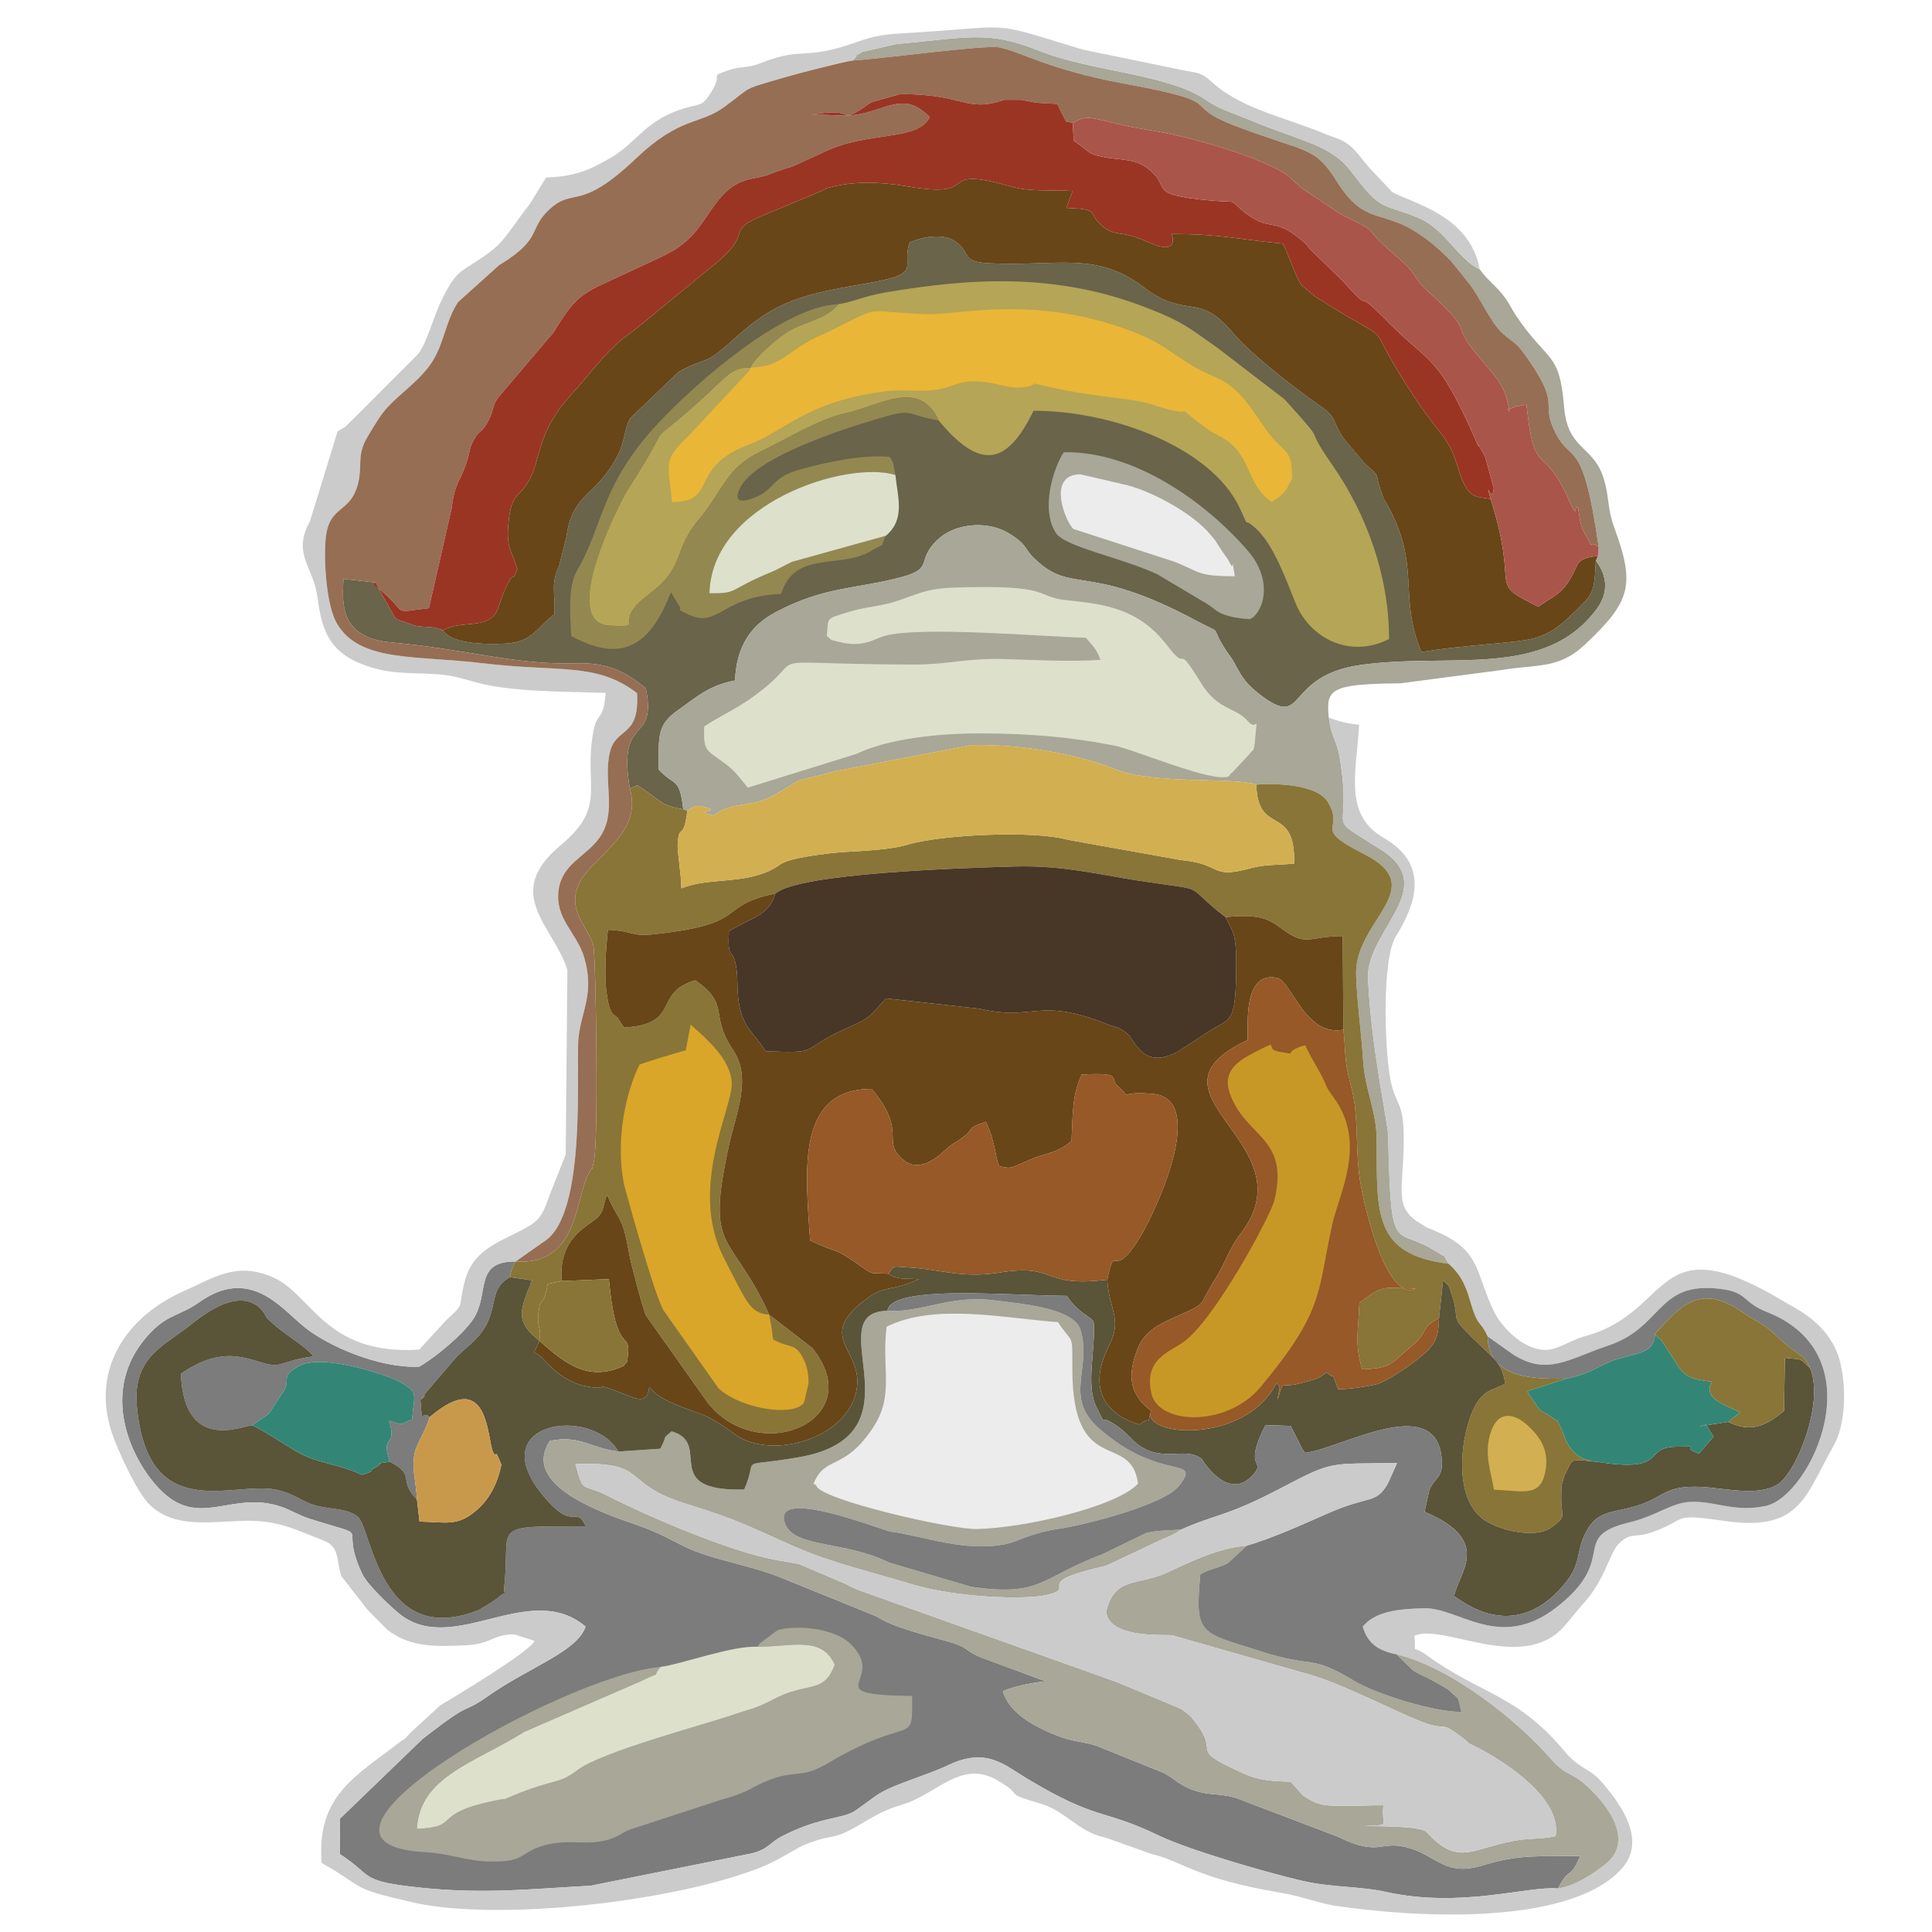 <svg xmlns="http://www.w3.org/2000/svg" xmlns:xlink="http://www.w3.org/1999/xlink" width="128" height="128" version="1.1" xml:space="preserve" style="shape-rendering:geometricPrecision;text-rendering:geometricPrecision;image-rendering:optimizeQuality;fill-rule:evenodd;clip-rule:evenodd" viewBox="0 0 128 128"><defs><style type="text/css">.fil20{fill:#338675}.fil9{fill:#483627}.fil6{fill:#5a5438}.fil5{fill:#684618}.fil0{fill:#69644a}.fil1{fill:#7b7c7b}.fil4{fill:#897537}.fil19{fill:#948851}.fil11{fill:#965927}.fil7{fill:#966e54}.fil10{fill:#9a3524}.fil2{fill:#a8a798}.fil16{fill:#aa5549}.fil8{fill:#b5a556}.fil17{fill:#c89827}.fil21{fill:#c9994b}.fil3{fill:#cbcbcb}.fil13{fill:#d2af50}.fil18{fill:#d9a629}.fil12{fill:#dde1cc}.fil15{fill:#e9b637}.fil14{fill:#ececec}</style></defs><g id="Layer_x0020_1"><path d="M29.35 41.752c-0.853,-0.316 -0.891,-0.135 -1.87,-0.304l-1.148 -0.405c-0.053,-0.035 -0.123,-0.096 -0.172,-0.136l-1.303 -2.313 -2.107 -0.24c-0.027,1.373 -0.429,3.891 3.175,4.209 4.952,0.438 8.306,1.522 12.28,1.383 2.041,-0.071 3.349,0.611 4.583,1.664 0.78,3.779 -1.923,1.635 -1.059,6.624 0.684,-0.302 0.451,-0.164 0.628,-0.115 0.059,0.017 0.713,0.483 0.786,0.536 0.866,0.639 0.955,0.75 2.123,0.964 -0.242,-2.207 -0.611,-1.496 -1.633,-2.646 0.006,-2.294 -0.091,-2.961 1.312,-3.942 1.184,-0.827 1.977,-1.611 3.753,-1.948 0.095,-2.325 1.095,-3.677 2.687,-4.521 3.276,-1.739 5.368,-1.524 8.362,-2.334 2.165,-0.586 0.911,-1.075 2.355,-2.457l0.326 -0.274c1.244,-0.888 3.156,-0.922 4.387,-0.176 1.298,0.786 0.992,0.993 1.733,1.7 2.54,2.424 3.405,0.179 10.736,4.117 1.979,1.063 0.68,0.038 2.009,2.054 0.051,0.078 0.212,0.282 0.262,0.359l0.233 0.379c0.034,0.059 0.07,0.145 0.104,0.206 0.401,0.71 0.65,1.21 1.789,2.037 2.854,2.074 1.439,-1.4 6.458,-2.116 5.914,-0.843 12.197,0.978 15.66,-3.726 0.822,-1.116 0.654,-2.236 -0.071,-3.19 -0.093,2.192 -0.207,2.21 -1.361,3.345 -0.745,0.731 -1.389,1.375 -2.604,1.767 -1.17,0.376 -4.734,0.446 -7.584,0.95 -1.597,-3.785 0.039,-5.744 -2.355,-9.919 -0.319,-0.556 -0.047,0.033 -0.298,-0.659 -0.542,-1.488 0.112,-0.787 -1.157,-1.973l-1.304 -1.541c-0.884,-1.261 -0.385,-1.354 -1.583,-2.2 -1.554,-1.097 -4.581,-3.392 -5.834,-4.894 -2.268,-2.719 -3.031,-0.827 -5.848,-2.968 -3.188,-2.423 -5.667,-1.399 -10.183,-1.603 -2.011,-0.091 -1.231,-0.644 -2.27,-1.41 -0.868,-0.64 -2.261,-0.329 -3.077,0.021 -0.603,1.704 1.011,2.055 -2.919,2.73 -4.322,0.743 -5.96,1.178 -8.622,3.587 -2.252,2.039 -1.704,1.125 -3.763,2.261l-3.223 3.083c-0.385,0.703 -0.345,1.521 -0.781,2.376 -1.48,2.909 -3.023,2.469 -3.433,5.473l-0.491 1.943c-0.569,1.236 -0.243,1.734 -0.299,3.197 -1.203,0.85 -1.407,1.831 -3.258,1.933 -1.374,0.077 -3.659,0 -4.131,-0.888z" class="fil0"/><path d="M103.22 125.117c0.789,-1.545 0.764,-0.489 1.48,-2.156 -2.81,0.044 -4.012,-0.132 -6.499,0.632 -2.357,0.725 -2.971,-0.548 -4.676,-1.108 -2.113,-0.694 -1.972,0.633 -4.877,-0.797l-6.834 -2.597c-1.022,-0.283 -1.704,-0.126 -2.736,-0.484 -0.893,-0.309 -1.231,-0.742 -1.994,-1.154l-4.478 -1.805c-0.872,-0.274 -1.565,-0.259 -2.516,-0.638 -1.453,-0.577 -3.207,-1.443 -3.644,-2.967 0.718,-0.321 1.899,-0.551 2.825,-0.651l-4.367 -1.618c-1.089,-0.479 -0.654,-0.603 -2.061,-1.013 -1.477,-0.429 -3.65,-0.925 -4.742,-1.66l-6.489 -2.633c-1.511,-0.6 -3.282,-0.942 -4.861,-1.454 -1.861,-0.604 -2.376,-1.217 -4.431,-1.939 -2.332,-0.818 -7.845,-2.636 -5.888,-5.614 2.005,-0.414 2.73,0.507 4.536,0.707 -1.757,-3.051 -8.959,-1.997 -5.062,2.825 2.149,2.661 2.194,0.62 2.908,2.132 -6.424,-0.005 -4.991,-0.133 -5.389,3.815 -0.115,1.133 0.346,0.213 -0.518,0.988 -0.022,0.019 -1.061,0.687 -1.185,0.736 -6.564,2.626 -7.092,-5.418 -8.015,-6.173 -0.748,-0.611 -1.943,-0.465 -2.949,-0.793 -0.788,-0.257 -1.367,-0.779 -2.474,-1.005 -2.851,-0.58 -8.458,2.37 -9.212,-5.463 -0.329,-3.416 1.935,-4.106 3.654,-5.533 0.345,-0.287 0.641,-0.491 1.117,-0.791 2.965,-1.863 3.807,0.373 3.811,0.377 1.15,1.193 2.243,1.587 3.128,2.576 -1.302,0.198 -1.367,0.294 -2.226,0.53 -1.384,0.379 -3.067,-1.812 -6.571,0.627 0.21,5.219 4.016,3.467 4.708,3.415l1.088 -0.744c0.055,-0.062 0.107,-0.14 0.157,-0.207 0.05,-0.067 0.09,-0.153 0.136,-0.221l0.755 -1.151c0.015,-0.027 0.058,-0.103 0.07,-0.132 0.279,-0.646 -0.271,-0.797 0.853,-1.447 1.662,-0.959 6.222,0.731 6.619,0.956 1.418,0.805 1.068,0.745 0.932,2.552 -0.9,0.324 -0.417,0.436 -1.525,0.096 0.577,1.898 -0.628,0.786 0.06,2.711 1.787,0.957 0.467,1.142 1.789,2.515 -0.057,-1.218 -0.395,-2.114 -0.133,-3.176 0.153,-0.618 0.67,-1.31 0.977,-2.297 -0.649,-0.595 -0.437,0.963 -0.621,-1.175 0.978,-0.878 -0.627,0.766 0.401,-0.487l1.192 -1.389c0.818,-0.974 0.837,-0.993 1.72,-1.77 2.218,-1.95 0.911,-3.515 2.629,-4.449 0.069,-0.373 -0.017,-0.098 0.164,-0.636 0.014,-0.04 0.087,-0.099 0.098,-0.204 0.011,-0.107 0.075,-0.134 0.113,-0.2 -2.815,-0.02 -1.701,2.137 -2.81,3.81 -0.679,1.025 -2.505,2.545 -3.585,3.159 -2.618,0.122 -6.037,-1.353 -7.616,-2.636 -1.541,-1.251 -3.595,-4.02 -6.955,-1.635 -1.206,0.856 -2.035,0.811 -3.124,1.909 -3.604,3.632 -1.55,8.253 0.383,10.354 2.694,2.928 4.84,0.113 8.228,1.311 0.532,0.188 1.242,0.586 1.75,0.748 4.614,1.471 1.882,0.081 3.557,3.673 0.358,0.768 1.973,2.248 2.445,2.633 3.566,2.909 8.618,-2.295 12.358,0.864 -0.55,1.657 -3.752,2.697 -6.408,4.566 -1.993,1.403 -0.854,0.115 -4.402,2.887l-5.464 5.272 -0.015 2.342c2.155,1.386 1.3,1.734 4.578,2.141 4.593,0.57 7.699,0.195 12.042,-0.04l10.69 -2.145c1.066,-0.265 1.215,-0.73 1.948,-1.111 2.417,-1.256 3.85,-1.161 4.742,-1.62 0.269,-0.138 1.372,-1.007 1.816,-1.267 1.116,-0.653 3.117,-1.185 4.521,-1.853 2.483,-1.183 3.677,-0.02 5.1,0.839 4.831,2.92 5.019,1.999 8.784,3.814 2.023,0.975 7.096,2.445 9.559,3.021 1.905,0.444 3.786,0.346 5.553,0.736 4.969,1.097 9.318,-0.406 11.378,-0.231z" class="fil1"/><path d="M56.486 4.01c1.796,-0.099 8.748,-1.048 9.694,-0.875 1.396,0.256 3.278,1.477 8.163,2.376 7.428,1.366 3.584,1.322 7.482,2.819 4.74,1.82 5.244,1.297 6.743,3.684 2.299,3.66 3.367,1.013 7.561,5.273l1.289 1.602c0.684,0.933 1.31,2.35 1.988,3.047 0.631,0.651 0.943,0.637 1.48,1.368 2.748,3.74 1.055,3.184 2.178,5.392 1.059,2.084 1.792,0.162 2.853,7.552l-0.045 0.587 -0.144 0.306c0.725,0.954 0.893,2.074 0.071,3.19 -3.463,4.704 -9.746,2.883 -15.66,3.726 -5.019,0.716 -3.604,4.19 -6.458,2.116 -1.139,-0.827 -1.388,-1.327 -1.789,-2.037 -0.034,-0.061 -0.07,-0.147 -0.104,-0.206l-0.233 -0.379c-0.05,-0.077 -0.211,-0.281 -0.262,-0.359 -1.329,-2.016 -0.03,-0.991 -2.009,-2.054 -7.331,-3.938 -8.196,-1.693 -10.736,-4.117 -0.741,-0.707 -0.435,-0.914 -1.733,-1.7 -1.231,-0.746 -3.143,-0.712 -4.387,0.176l-0.326 0.274c-1.444,1.382 -0.19,1.871 -2.355,2.457 -2.994,0.81 -5.086,0.595 -8.362,2.334 -1.592,0.844 -2.592,2.196 -2.687,4.521 -1.776,0.337 -2.569,1.121 -3.753,1.948 -1.403,0.981 -1.306,1.648 -1.312,3.942 1.022,1.15 1.391,0.439 1.633,2.646l0.272 0.091c0.349,-0.19 0.443,-0.411 1.01,-0.275 1.586,0.378 -0.85,0.186 0.705,0.592 1.342,-0.98 2.506,-0.474 4.071,-1.369 2.48,-1.42 0.666,-0.648 4.053,-1.572l8.976 -1.722c3.432,-0.073 7.163,0.646 9.512,1.592 2.623,1.056 7.903,0.508 9.366,1.03 1.378,-0.113 4.019,0 4.723,1.122 1.222,1.949 -1.158,1.665 2.408,3.469 4.469,2.26 -0.592,4.351 -0.518,7.959 0.031,1.536 0.339,3.827 0.461,5.67 0.142,2.154 0.895,3.318 0.903,5.362 0.019,4.819 -0.227,7.539 4.772,8.16 -0.525,-0.818 0.042,-0.246 -0.795,-0.791 -2.814,-1.83 -3.024,0.609 -3.215,-7.678 -0.021,-0.924 -1.116,-5.736 -1.337,-10.413 -0.149,-3.184 4.816,-6.019 0.881,-8.54 -4.035,-2.586 -1.807,-0.613 -2.769,-6.194 -0.186,-1.08 -0.525,-1.214 -0.708,-2.566 -0.185,-1.859 0.02,-2.236 4.731,-2.273l6.651 -0.873c2.424,-0.412 3.827,-0.039 5.588,-1.697 3.07,-2.889 3.338,-3.951 1.918,-7.819 -0.417,-1.137 -0.317,-1.975 -0.654,-3.113 -0.676,-2.284 -2.402,-1.909 -2.642,-4.784 -0.315,-3.773 -1.032,-2.875 -3.192,-6.082 -0.322,-0.478 -0.37,-0.696 -0.724,-1.178 -0.555,-0.759 -1.136,-1.132 -1.679,-1.884 -1.392,-0.621 -2.295,-2.662 -4.032,-3.398 -2.416,-1.024 -2.411,-0.327 -4.388,-2.962 -1.461,-1.947 -3.038,-1.955 -6.978,-3.602 -0.811,-0.339 -1.884,-0.663 -2.652,-1.206 -2.529,-1.791 -7.633,-1.903 -11.19,-3.332 -3.369,-1.354 -4.732,-0.844 -9.407,-0.424l-2.242 0.511c-1.252,0.788 0.283,-0.447 -0.659,0.58z" class="fil2"/><path d="M88.037 47.546c0.183,1.352 0.522,1.486 0.708,2.566 0.962,5.581 -1.266,3.608 2.769,6.194 3.935,2.521 -1.03,5.356 -0.881,8.54 0.221,4.677 1.316,9.489 1.337,10.413 0.191,8.287 0.401,5.848 3.215,7.678 0.837,0.545 0.27,-0.027 0.795,0.791 0.649,0.595 1.047,1.178 1.384,2.344 0.574,1.987 0.654,1.291 1.194,2.466l1.624 1.153c2.314,1.524 3.755,0.323 6.359,-0.54 3.542,-1.173 3.239,-4.101 7.058,-3.797 2.292,0.182 1.685,0.869 3.467,1.571 7.34,2.896 2.876,12.222 -0.079,12.847 -2.112,0.447 -3.322,-0.34 -4.977,-0.27 -1.275,0.055 -2.255,0.927 -4.039,1.356 -4.084,0.984 -0.615,2.347 -4.862,5.641 -3.76,2.916 -6.426,0.007 -8.738,0.053 -1.793,0.034 -3.267,0.225 -4.086,1.214 0.327,1.093 0.967,1.579 2.238,1.84 3.552,0.838 7.921,4.299 10.16,6.858 1.085,1.239 1.373,0.906 2.351,1.776 1.539,1.368 3.276,3.75 1.301,5.289 -0.753,0.588 -1.919,1.389 -3.115,1.588 -2.06,-0.175 -6.409,1.328 -11.378,0.231 -1.767,-0.39 -3.648,-0.292 -5.553,-0.736 -2.463,-0.576 -7.536,-2.046 -9.559,-3.021 -3.765,-1.815 -3.953,-0.894 -8.784,-3.814 -1.423,-0.859 -2.617,-2.022 -5.1,-0.839 -1.404,0.668 -3.405,1.2 -4.521,1.853 -0.444,0.26 -1.547,1.129 -1.816,1.267 -0.892,0.459 -2.325,0.364 -4.742,1.62 -0.733,0.381 -0.882,0.846 -1.948,1.111l-10.69 2.145c-4.343,0.235 -7.449,0.61 -12.042,0.04 -3.278,-0.407 -2.423,-0.755 -4.578,-2.141l0.015 -2.342 5.464 -5.272c3.548,-2.772 2.409,-1.484 4.402,-2.887 2.656,-1.869 5.858,-2.909 6.408,-4.566 -3.74,-3.159 -8.792,2.045 -12.358,-0.864 -0.472,-0.385 -2.087,-1.865 -2.445,-2.633 -1.675,-3.592 1.057,-2.202 -3.557,-3.673 -0.508,-0.162 -1.218,-0.56 -1.75,-0.748 -3.388,-1.198 -5.534,1.617 -8.228,-1.311 -1.933,-2.101 -3.987,-6.722 -0.383,-10.354 1.089,-1.098 1.918,-1.053 3.124,-1.909 3.36,-2.385 5.414,0.384 6.955,1.635 1.579,1.283 4.998,2.758 7.616,2.636 1.08,-0.614 2.906,-2.134 3.585,-3.159 1.109,-1.673 -0.005,-3.83 2.81,-3.81l1.85 -1.303c2.944,-1.767 2.102,-11.755 2.318,-13.6 0.199,-1.709 1.064,-2.908 0.368,-5.241 -0.502,-1.682 -1.964,-2.555 -1.691,-4.489 0.242,-1.705 1.745,-2.168 2.638,-3.351 1.293,-1.712 0.292,-3.706 0.749,-5.723 0.395,-1.741 1.98,-0.934 1.807,-3.944 -2.669,-2.061 -5.122,-1.374 -10.215,-1.983 -4.488,-0.536 -8.158,-0.056 -9.668,-2.63 -0.653,-1.112 -0.878,-3.821 -0.756,-5.509 0.176,-2.412 1.653,-1.701 2.16,-3.794 0.275,-1.135 -0.043,-1.67 0.43,-2.712 0.123,-0.27 0.906,-1.561 1.195,-1.931 0.848,-1.085 2.013,-1.77 2.988,-2.987 1.09,-1.36 1.083,-2.951 2.001,-4.358l2.743 -2.469c0.061,-0.037 0.142,-0.083 0.201,-0.121 2.66,-1.657 1.714,-2.276 3.126,-3.571 1.632,-1.496 1.935,0.246 5.755,-3.39 2.875,-2.736 4.201,-2.208 5.778,-3.354 2.014,-1.461 1.043,-1.11 4.002,-1.979 0.94,-0.277 3.811,-1.015 4.54,-1.127 0.942,-1.027 -0.593,0.208 0.659,-0.58l2.242 -0.511c4.675,-0.42 6.038,-0.93 9.407,0.424 3.557,1.429 8.661,1.541 11.19,3.332 0.768,0.543 1.841,0.867 2.652,1.206 3.94,1.647 5.517,1.655 6.978,3.602 1.977,2.635 1.972,1.938 4.388,2.962 1.737,0.736 2.64,2.777 4.032,3.398 -0.637,-3.582 -4.501,-4.393 -5.795,-5.119l-1.554 -1.65c-0.059,-0.071 -0.23,-0.277 -0.288,-0.348 -0.613,-0.751 -0.929,-1.215 -1.784,-1.549l-0.725 -0.261c-2.384,-1.039 -5.433,-1.612 -7.446,-3.348 -0.69,-0.596 -0.741,-0.706 -1.873,-0.877l-6.843 -1.408c-6.559,-1.978 -4.052,-1.53 -12.102,-1.067 -2.261,0.13 -2.671,0.624 -4.434,1.048 -2.213,0.534 -2.361,-0.042 -4.84,0.934 -0.88,0.346 -1.218,0.15 -2.11,0.465 -1.366,0.481 -0.229,0.086 -1.167,1.511 -0.595,0.904 -0.621,0.674 -1.629,0.969 -2.693,0.787 -3.148,2.218 -4.952,3.292 -1.497,0.891 -2.534,1.266 -4.313,1.325l-1.061 1.728c-0.039,0.059 -0.097,0.132 -0.137,0.189 -0.055,0.077 -0.226,0.279 -0.28,0.353 -1.709,2.366 -1.534,2.255 -3.882,3.763 -0.806,0.517 -1.187,1.313 -1.672,2.331 -0.455,0.957 -0.842,2.536 -1.448,3.334l-4.272 4.277c-0.604,0.565 -0.273,0.387 -1.059,0.837l-1.836 5.975c-1.206,2.173 0.248,2.997 0.509,5.057 0.24,1.886 0.661,3.457 2.774,4.327 1.233,0.508 2.054,0.623 3.63,0.672 2.362,0.075 2.348,0.127 4.144,0.616 2.329,0.633 5.73,0.592 8.539,0.686 -0.162,1.969 -0.559,1.167 -0.821,2.584 -0.66,3.557 0.949,4.922 -2.141,7.491 -3.925,3.263 -0.497,5.339 0.424,8.283l-0.111 12.229 -1.072 2.7c-0.451,1.323 -0.692,1.679 -1.621,2.188 -1.683,0.92 -3.439,1.374 -3.993,3.502 -0.51,1.957 0.091,1.345 -1.234,2.593l-1.787 1.939c-6.243,0.411 -7.119,-3.693 -9.715,-4.802 -2.455,-1.048 -3.936,0.075 -5.883,0.929 -3.667,1.609 -6.178,5.06 -4.776,9.348 0.341,1.04 1.657,4.005 2.547,4.831 1.608,1.494 3.679,1.124 6.163,1.04 2.272,-0.077 3.45,0.579 5.331,1.302 1.117,0.429 0.834,1.442 1.189,2.379l1.63 2.097c0.044,0.05 0.105,0.122 0.148,0.173l1.247 1.258c1.501,1.177 3.203,1.139 5.29,1.029 1.66,-0.088 1.674,-0.73 3.145,-0.711l1.338 0.425c-0.313,0.709 -5.348,3.74 -6.238,4.256l-1.989 1.821c-0.569,0.641 -0.261,0.279 -0.797,0.694 -2.835,2.197 -5.448,3.502 -5.093,7.944 3.057,1.714 1.684,1.614 6.031,2.608 5.702,1.303 17.595,-0.066 23.248,-2.391 1.1,-0.453 2.176,-1.226 2.912,-1.504 1.841,-0.696 1.563,-0.164 3.28,-1.145 1.07,-0.611 1.66,-1.044 3.014,-1.443 2.293,-0.676 3.888,-3.045 6.355,-1.565 1.828,1.096 0.174,0.735 2.787,1.508 1.715,0.508 2.497,1.89 4.327,2.258l3.069 1.093c1.93,0.422 2.86,1.615 8.513,2.55 1.29,0.213 2.616,0.714 3.565,0.857 5.191,0.783 15.35,1.386 18.934,-2.336 1.777,-1.846 0.228,-4.165 -1.218,-5.845 -0.793,-0.92 -1.51,-0.89 -2.425,-1.993 -3.184,-3.835 -5.544,-3.792 -9.094,-6.359 -1.248,-0.902 -0.731,0.081 -0.902,-1.341 1.858,-0.873 7.065,2.453 9.855,-0.554 0.463,-0.499 0.778,-0.964 1.308,-1.543 1.457,-1.592 1.758,-3.334 2.333,-3.95 0.805,-0.863 1.107,-0.4 2.32,-0.842 2.412,-0.877 1.105,-1.241 4.818,-0.714 5.004,0.71 5.281,-1.756 7.134,-4.975 0.775,-1.346 0.888,-3.737 0.442,-5.554 -0.385,-1.572 -1.462,-2.627 -2.578,-3.351 -0.297,-0.192 -0.787,-0.452 -1.011,-0.588 -8.843,-5.356 -7.377,0.582 -13.259,2.199 -0.914,0.251 -1.617,0.749 -2.292,0.885 -1.65,0.334 -3.293,-1.492 -3.75,-2.415 -1.326,-2.675 -0.841,-4.109 -3.944,-5.429 -0.994,-0.423 -0.179,-0.006 -1.031,-0.524 -1.743,-1.058 -1.059,-2.249 -1.047,-5.456 0.01,-2.738 -0.548,-2.225 -0.893,-4.102 -0.391,-2.126 -0.555,-7.929 0.368,-9.422 1.444,-2.333 2.143,-4.832 -0.799,-6.527 -2.674,-1.54 -1.821,-4.283 -1.632,-7.501 -0.941,-0.103 -1.362,-0.239 -2.01,-0.47z" class="fil3"/><path d="M58.782 86.84c-4.693,0.135 2.625,8.237 -5.876,9.709 -4.266,0.739 -2.574,-0.191 -3.601,2.134 -5.704,0.147 -2.018,-3.051 -4.81,-3.852 -0.712,0.619 -0.193,0.084 -0.743,1.15l-2.784 0.187c-1.806,-0.2 -2.531,-1.121 -4.536,-0.707 -1.957,2.978 3.556,4.796 5.888,5.614 2.055,0.722 2.57,1.335 4.431,1.939 1.579,0.512 3.35,0.854 4.861,1.454l6.489 2.633c1.092,0.735 3.265,1.231 4.742,1.66 1.407,0.41 0.972,0.534 2.061,1.013l4.367 1.618c-0.926,0.1 -2.107,0.33 -2.825,0.651 0.437,1.524 2.191,2.39 3.644,2.967 0.951,0.379 1.644,0.364 2.516,0.638l4.478 1.805c0.763,0.412 1.101,0.845 1.994,1.154 1.032,0.358 1.714,0.201 2.736,0.484l6.834 2.597c2.905,1.43 2.764,0.103 4.877,0.797 1.705,0.56 2.319,1.833 4.676,1.108 2.487,-0.764 3.689,-0.588 6.499,-0.632 -0.716,1.667 -0.691,0.611 -1.48,2.156 1.196,-0.199 2.362,-1 3.115,-1.588 1.975,-1.539 0.238,-3.921 -1.301,-5.289 -0.978,-0.87 -1.266,-0.537 -2.351,-1.776 -2.239,-2.559 -6.608,-6.02 -10.16,-6.858l1.109 1.077c0.35,0.23 0.784,0.401 1.244,0.642 0.132,0.069 1.027,0.557 1.159,0.689 0.756,0.756 0.475,0.186 0.79,1.4 -1.852,0.038 -5.751,-1.239 -7.05,-2.019 -3.103,-1.863 -2.576,-0.818 -6.191,-1.973 -4.095,-1.308 -4.441,-1.032 -4.058,-5.127 0.655,-0.361 1.242,-0.419 1.807,-0.72l1.273 -1.171c-1.74,0.132 -3.552,0.961 -5.128,1.716 -2.079,0.996 -3.65,0.256 -4.197,2.699 0.285,1.688 3.51,1.475 4.36,1.518l8.529 2.439c2.305,0.552 5.751,2.37 7.756,3.191 2.168,0.887 1.256,-0.124 2.91,1.119 0.978,0.734 -0.171,0.075 0.983,0.664 1.918,0.979 5.662,3.401 5.246,5.898 -0.575,0.157 -1.845,0.177 -2.299,0.239 -3.167,0.433 -4.032,1.914 -6.241,-0.498 -0.413,-0.45 -3.361,-0.375 -4.125,-0.419 1.873,-0.082 1.068,0.099 1.256,-1.365 -1.063,-0.018 -3.245,0.146 -4.137,-0.064 -0.398,-0.094 -0.838,-0.336 -1.201,-0.594l-0.806 -0.905c-1.107,-0.022 -2.094,-0.094 -2.925,-0.462 -4.22,-1.866 -1.496,-1.188 -3.534,-3.655 -0.198,-0.24 -0.231,-0.282 -0.498,-0.484 -0.387,-0.292 -0.121,-0.107 -0.626,-0.362l-3.799 -1.58c-0.073,-0.033 -0.158,-0.064 -0.233,-0.094l-16.993 -6.05c-0.727,-0.29 -0.598,-0.318 -1.25,-0.573l-2.655 -1.135c-0.301,-0.09 -1.38,-0.258 -1.638,-0.306 -3.059,-0.568 -8.39,-2.859 -11.103,-4.243 -1.749,-0.892 -1.568,-0.038 -2.134,-2.097 4.959,-0.184 2.95,1.267 7.278,2.613 3.63,1.128 3.876,1.378 7.276,2.867 2.443,1.07 4.92,1.628 7.689,2.468 2.944,0.892 7.545,1.079 9.062,0.703 1.91,-0.473 -0.962,-0.748 3.184,-1.756 0.751,-0.183 0.448,-0.06 1.235,-0.424l3.169 -1.498c0.099,-0.038 0.397,-0.161 0.492,-0.207 0.541,-0.261 0.493,-0.264 0.744,-0.43 -0.749,0.057 -1.636,0.051 -2.314,0.229l-2.895 1.403c-4.208,1.589 -3.991,2.818 -8.684,2.167l-5.446 -1.607c-2.864,-1.444 -6.274,-0.966 -6.892,-2.561 -0.998,-2.579 6.423,0.43 7.024,0.511 2.238,0.305 4.885,1.381 7.637,0.812 0.659,-0.137 1.724,-0.753 3.411,-0.994 1.716,-0.244 7.043,-1.592 8.015,-2.854 1.574,-2.043 -1.185,-0.175 -5.313,-3.82 -2.341,-2.066 -0.45,-3.957 -1.207,-6.507 -0.444,-1.495 -4.117,-1.752 -5.636,-1.956 -3.031,-0.406 -4.842,0.832 -7.171,0.68z" class="fil2"/><path d="M41.729 52.234c0.925,3.203 -2.836,4.635 -3.487,6.596 -0.553,1.667 0.76,2.645 1.068,3.804 0.173,0.652 0.347,12.952 0.045,14.256 -0.275,1.184 0.075,-0.023 -0.403,0.953 -0.847,1.724 -0.707,6.025 -4.785,5.733 -0.038,0.066 -0.102,0.093 -0.113,0.2 -0.011,0.105 -0.084,0.164 -0.098,0.204 -0.181,0.538 -0.095,0.263 -0.164,0.636l1.464 0.209c-0.032,0.086 -0.102,0.116 -0.127,0.292 -0.024,0.171 -0.093,0.222 -0.124,0.305 -0.591,1.553 -0.773,2.203 0.719,3.404 0.201,-0.934 -0.211,-0.776 -0.024,-2.03 0.164,-1.098 0.252,0.036 0.592,-1.733l0.926 -0.192c-0.273,-3.036 2,-3.716 2.469,-4.308 0.386,-0.489 0.24,-0.761 0.54,-1.391 0.805,1.89 0.985,1.194 1.464,3.935 0.094,0.539 0.813,3.286 1.088,4.02l4.156 5.872c3.468,4.209 10.672,1.025 6.881,-3.691l-2.857 -2.204c-0.027,-0.07 -0.072,-0.165 -0.092,-0.208 -0.02,-0.043 -0.068,-0.156 -0.093,-0.209 -0.026,-0.054 -0.069,-0.15 -0.099,-0.209 -2.422,-4.913 -3.91,-3.639 -2.366,-10.653 0.453,-2.059 1.506,-4.397 0.278,-6.227 -1.663,-2.479 -0.13,-2.95 -2.515,-4.649 -2.852,0.807 -0.895,2.917 -4.733,3.129l-0.42 -0.648c-0.262,-0.276 -0.502,-0.062 -0.723,-1.587 -0.179,-1.235 -0.055,-2.996 0.079,-4.24 1.684,0.065 1.495,0.46 3.047,0.293 6.519,-0.701 4,-1.849 8.051,-2.701 1.589,-1.353 12.266,-1.683 15.839,-1.788 3.109,-0.091 5.571,0.525 8.02,0.908 5.207,0.814 2.875,0.066 5.962,2.448 2.354,-0.245 2.914,0.171 3.804,0.821 1.601,1.167 1.711,0.436 3.96,0.434l0.043 6.205c0.097,0.747 0.096,1.542 0.195,2.286 0.106,0.797 0.394,1.64 0.507,2.342 0.274,1.694 0.126,3.663 0.401,5.351 0.364,2.235 1.839,8.066 3.694,7.173 -2.24,-0.047 -2.063,-0.304 -3.734,0.936 -0.099,2.13 -0.299,2.72 0.183,4.416 2.03,-0.092 1.89,-0.401 3.206,-1.485 1.336,-1.102 0.476,-1.113 1.887,-1.934l0.268 -2.486c0.457,0.49 0.294,0.114 0.585,0.984 0.709,2.116 -0.629,0.954 2.533,3.945 0.663,0.627 0.862,1.074 1.001,1.93 -0.849,0.424 -1.232,0.369 -1.791,1.132 -0.975,1.333 -1.873,5.923 0.157,7.699 0.944,0.826 3.597,1.515 4.723,0.664 1.173,-0.888 0.466,-0.487 0.652,-2.782l0.165 -0.59c0.653,-1.261 0.249,-1.131 2.221,-0.949 -2.04,-0.161 -2.178,-1.802 -2.449,-2.295 -0.453,-0.828 0.135,-0.107 -0.594,-0.654 -0.922,-0.691 -0.459,0.072 -1.64,-1.736l2.638 -0.838c-2.808,0.089 -5.188,-0.253 -5.251,-2.794 -0.54,-1.175 -0.62,-0.479 -1.194,-2.466 -0.337,-1.166 -0.735,-1.749 -1.384,-2.344 -4.999,-0.621 -4.753,-3.341 -4.772,-8.16 -0.008,-2.044 -0.761,-3.208 -0.903,-5.362 -0.122,-1.843 -0.43,-4.134 -0.461,-5.67 -0.074,-3.608 4.987,-5.699 0.518,-7.959 -3.566,-1.804 -1.186,-1.52 -2.408,-3.469 -0.704,-1.122 -3.345,-1.235 -4.723,-1.122 0.11,3.486 2.59,1.209 2.512,5.226 -1.117,0.117 -1.877,0.036 -2.879,0.309 -2.741,0.747 -1.811,-0.274 -4.613,-0.54l-7.492 -1.34c-2.202,-0.642 -8.391,-0.345 -10.566,0.303 -1.575,0.47 -3.784,0.405 -5.384,0.609 -4.002,0.51 -2.523,0.78 -4.54,1.407 -1.698,0.527 -3.606,0.264 -5.125,0.896 -0.011,-0.958 -0.269,-2.388 -0.247,-2.88 0.071,-1.529 0.397,-0.17 0.641,-2.266l-0.272 -0.091c-1.168,-0.214 -1.257,-0.325 -2.123,-0.964 -0.073,-0.053 -0.727,-0.519 -0.786,-0.536 -0.177,-0.049 0.056,-0.187 -0.628,0.115z" class="fil4"/><path d="M50.959 87.104l2.857 2.204c3.791,4.716 -3.413,7.9 -6.881,3.691l-4.156 -5.872c-0.275,-0.734 -0.994,-3.481 -1.088,-4.02 -0.479,-2.741 -0.659,-2.045 -1.464,-3.935 -0.3,0.63 -0.154,0.902 -0.54,1.391 -0.469,0.592 -2.742,1.272 -2.469,4.308l3.121 -0.125c0.475,5.199 1.44,3.335 1.264,4.991 -0.08,0.753 0.012,0.305 -0.264,0.741 -2.552,1.24 -4.272,-0.519 -5.615,-1.652 -0.484,1.354 -0.569,0.255 0.457,1.406 0.653,0.732 1.599,1.411 2.614,1.607 1.837,0.354 0.208,-0.404 2.564,0.527 0.74,0.292 1.575,0.721 1.653,-0.489 0.178,0.163 0.314,0.53 1.362,1.002 2.23,1.004 2.047,0.504 4.323,2.151 2.511,1.816 7.907,0.154 8.102,-3.367 0.129,-2.315 -2.714,-3.172 0.645,-5.64 0.983,-0.723 1.426,-0.567 2.546,-0.912l0.886 -0.361c-0.954,-0.067 -1.408,0.054 -2.033,-0.363 -1.083,-0.067 -0.964,0.099 -1.603,-0.354 -2.219,-1.571 -1.317,-0.79 -3.566,-1.852 -0.328,-4.773 -0.894,-10.006 4.072,-10.041 2.155,2.558 0.946,3.286 1.691,4.277 1.179,1.566 2.564,0.343 3.211,-0.235 0.171,-0.152 0.169,-0.175 0.429,-0.361 0.037,-0.027 0.127,-0.08 0.164,-0.104 0.034,-0.023 0.124,-0.067 0.157,-0.089 1.424,-0.919 0.388,-0.8 1.919,-1.305 0.326,0.74 0.335,0.777 0.531,1.55 0.171,0.674 0.157,0.949 0.352,1.388 0.839,0.187 0.7,0.134 1.772,-0.31l0.398 -0.174c1.088,-0.431 1.724,-0.398 2.623,-1.193 0.088,-1.885 0.047,-3.037 0.672,-4.393 2.823,-0.147 1.808,0.249 2.358,0.737 1.26,1.121 -0.367,0.318 2.33,0.539 3.625,0.296 0.401,7.396 -0.724,9.323 -1.967,3.37 -1.707,0.289 -2.27,2.993 0.113,2.011 1.027,2.585 0.124,4.352 -2.204,4.31 1.963,5.211 2.013,5.246 0.893,-0.675 0.447,0.228 0.762,-0.91 -1.407,-1.088 -1.597,-2.28 -0.891,-4.108 0.436,-1.13 1.411,-1.631 2.503,-2.111 2.215,-0.974 1.447,-0.627 2.638,-2.507 0.679,-1.07 0.93,-2.029 1.682,-3.002 4.681,-6.057 -7.218,-9.223 0.46,-12.832 0.068,-0.967 -0.337,-4.522 1.915,-4.136 1.026,0.176 1.862,3.934 4.436,3.448l-0.043 -6.205c-2.249,0.002 -2.359,0.733 -3.96,-0.434 -0.89,-0.65 -1.45,-1.066 -3.804,-0.821l0.384 0.754c0.185,0.482 0.128,0.211 0.241,0.826 0.072,0.392 0.085,1.144 0.084,1.558 -0.017,3.806 -0.317,3.554 -1.576,4.275l-2.315 1.511c-2.319,1.22 -2.784,-0.764 -3.357,-1.231 -0.532,-0.433 -0.637,-0.343 -1.301,-0.606 -4.611,-1.829 -4.813,-0.166 -8.442,-1.018l-6.219 -0.687c-1.468,1.682 -1.18,1.266 -3.332,2.326 -2.339,1.153 -1.046,1.307 -4.633,1.178 -0.814,-1.316 -1.605,-1.571 -1.822,-3.56 -0.091,-0.841 0.001,-1.575 -0.194,-2.341 -0.235,-0.926 -0.515,-0.168 -0.42,-2.052 1.607,-0.966 2.666,-1.046 3.081,-2.501 -4.051,0.852 -1.532,2 -8.051,2.701 -1.552,0.167 -1.363,-0.228 -3.047,-0.293 -0.134,1.244 -0.258,3.005 -0.079,4.24 0.221,1.525 0.461,1.311 0.723,1.587l0.42 0.648c3.838,-0.212 1.881,-2.322 4.733,-3.129 2.385,1.699 0.852,2.17 2.515,4.649 1.228,1.83 0.175,4.168 -0.278,6.227 -1.544,7.014 -0.056,5.74 2.366,10.653 0.03,0.059 0.073,0.155 0.099,0.209 0.025,0.053 0.073,0.166 0.093,0.209 0.02,0.043 0.065,0.138 0.092,0.208z" class="fil5"/><path d="M58.843 84.387c0.625,0.417 1.079,0.296 2.033,0.363l-0.886 0.361c-1.12,0.345 -1.563,0.189 -2.546,0.912 -3.359,2.468 -0.516,3.325 -0.645,5.64 -0.195,3.521 -5.591,5.183 -8.102,3.367 -2.276,-1.647 -2.093,-1.147 -4.323,-2.151 -1.048,-0.472 -1.184,-0.839 -1.362,-1.002 -0.078,1.21 -0.913,0.781 -1.653,0.489 -2.356,-0.931 -0.727,-0.173 -2.564,-0.527 -1.015,-0.196 -1.961,-0.875 -2.614,-1.607 -1.026,-1.151 -0.941,-0.052 -0.457,-1.406 -1.492,-1.201 -1.31,-1.851 -0.719,-3.404 0.031,-0.083 0.1,-0.134 0.124,-0.305 0.025,-0.176 0.095,-0.206 0.127,-0.292l-1.464 -0.209c-1.718,0.934 -0.411,2.499 -2.629,4.449 -0.883,0.777 -0.902,0.796 -1.72,1.77l-1.192 1.389c-1.028,1.253 0.577,-0.391 -0.401,0.487 0.184,2.138 -0.028,0.58 0.621,1.175 4.007,-3.423 3.772,1.573 4.216,2.358 0.297,0.524 -0.022,-0.575 0.532,0.794 -0.271,1.317 -0.825,2.341 -1.73,3.09 -1.188,0.982 -1.859,0.732 -3.697,0.678l-0.165 -1.447c-1.322,-1.373 -0.002,-1.558 -1.789,-2.515 -1.463,0.238 -0.087,-0.075 -1.021,0.41 -0.646,0.336 0.338,0.071 -0.831,0.462 -1.434,-0.706 -2.885,-0.743 -4.218,-1.484 -0.569,-0.316 -2.757,-1.743 -3.075,-1.801 -0.692,0.052 -4.498,1.804 -4.708,-3.415 3.504,-2.439 5.187,-0.248 6.571,-0.627 0.859,-0.236 0.924,-0.332 2.226,-0.53 -0.885,-0.989 -1.978,-1.383 -3.128,-2.576 -0.004,-0.004 -0.846,-2.24 -3.811,-0.377 -0.476,0.3 -0.772,0.504 -1.117,0.791 -1.719,1.427 -3.983,2.117 -3.654,5.533 0.754,7.833 6.361,4.883 9.212,5.463 1.107,0.226 1.686,0.748 2.474,1.005 1.006,0.328 2.201,0.182 2.949,0.793 0.923,0.755 1.451,8.799 8.015,6.173 0.124,-0.049 1.163,-0.717 1.185,-0.736 0.864,-0.775 0.403,0.145 0.518,-0.988 0.398,-3.948 -1.035,-3.82 5.389,-3.815 -0.714,-1.512 -0.759,0.529 -2.908,-2.132 -3.897,-4.822 3.305,-5.876 5.062,-2.825l2.784 -0.187c0.55,-1.066 0.031,-0.531 0.743,-1.15 2.792,0.801 -0.894,3.999 4.81,3.852 1.027,-2.325 -0.665,-1.395 3.601,-2.134 8.501,-1.472 1.183,-9.574 5.876,-9.709 0.087,-0.111 -0.045,-0.737 2.168,-1.018 2.556,-0.325 7.051,0.018 9.732,0.034 0.708,1.114 1.621,1.388 1.775,1.717 0.149,1.832 -0.558,4.197 0.199,5.679 0.811,1.58 -0.076,0.168 1.486,1.322 0.571,0.422 0.887,0.879 1.304,1.175 1.63,1.157 3.114,0.063 4.173,0.912 0.001,0.001 1.729,2.924 3.406,1.043 0.904,-1.014 -0.729,-0.287 0.816,-3.287l1.671 0.053 0.773 1.529c0.041,0.067 0.106,0.176 0.173,0.253 2.207,-0.204 8.527,-3.991 9.04,0.227 0.182,1.495 -0.415,1.287 -0.804,2.26l-0.316 1.421c4.577,1.923 2.243,4.044 1.96,5.594 0.432,0.217 3.871,3.242 7.25,-0.728 1.274,-1.497 0.736,-2.099 1.509,-3.562 0.804,-1.521 1.923,-1.182 3.644,-1.799 1.529,-0.549 1.655,-1.249 3.889,-1.157 1.61,0.065 3.768,0.659 5.119,-0.147 1.25,-0.745 3.122,-5.38 2.185,-7.702 -0.809,-0.768 -0.422,-0.545 -1.684,-0.699l-0.053 3.52c-1.014,0.796 -2.023,1.556 -3.696,0.724l-1.895 0.292c0.662,-0.201 0.3,-0.144 0.932,0.679l-0.983 1.132c-1.42,-0.5 0.465,-0.488 -1.493,-0.46 -2.298,0.033 -0.457,1.754 -5.208,1.008 -1.972,-0.182 -1.568,-0.312 -2.221,0.949l-0.165 0.59c-0.186,2.295 0.521,1.894 -0.652,2.782 -1.126,0.851 -3.779,0.162 -4.723,-0.664 -2.03,-1.776 -1.132,-6.366 -0.157,-7.699 0.559,-0.763 0.942,-0.708 1.791,-1.132 -0.139,-0.856 -0.338,-1.303 -1.001,-1.93 -3.162,-2.991 -1.824,-1.829 -2.533,-3.945 -0.291,-0.87 -0.128,-0.494 -0.585,-0.984l-0.268 2.486c-0.03,1.221 -0.237,1.674 -0.864,2.274 -0.571,0.547 -2.545,1.981 -3.376,2.153 -0.769,0.159 -1.549,0.282 -2.433,0.306 -0.565,-1.432 -0.073,-0.472 -0.773,-1.121 -0.65,0.502 -0.84,0.47 -1.635,0.697 -1.566,0.447 -1.149,-0.337 -1.616,1.118 0.11,-0.95 0.274,-0.789 -0.078,-1.113 -2.033,4.111 -8.991,3.574 -8.307,1.849 -0.315,1.138 0.131,0.235 -0.762,0.91 -0.05,-0.035 -4.217,-0.936 -2.013,-5.246 0.903,-1.767 -0.011,-2.341 -0.124,-4.352 -4.459,0.554 -3.239,-1.109 -7.176,-0.467 -2.435,0.397 -3.93,-0.239 -6.089,-0.352 -1.064,-0.056 -0.745,-0.163 -1.251,0.423z" class="fil6"/><path d="M56.486 4.01c-0.729,0.112 -3.6,0.85 -4.54,1.127 -2.959,0.869 -1.988,0.518 -4.002,1.979 -1.577,1.146 -2.903,0.618 -5.778,3.354 -3.82,3.636 -4.123,1.894 -5.755,3.39 -1.412,1.295 -0.466,1.914 -3.126,3.571 -0.059,0.038 -0.14,0.084 -0.201,0.121l-2.743 2.469c-0.918,1.407 -0.911,2.998 -2.001,4.358 -0.975,1.217 -2.14,1.902 -2.988,2.987 -0.289,0.37 -1.072,1.661 -1.195,1.931 -0.473,1.042 -0.155,1.577 -0.43,2.712 -0.507,2.093 -1.984,1.382 -2.16,3.794 -0.122,1.688 0.103,4.397 0.756,5.509 1.51,2.574 5.18,2.094 9.668,2.63 5.093,0.609 7.546,-0.078 10.215,1.983 0.173,3.01 -1.412,2.203 -1.807,3.944 -0.457,2.017 0.544,4.011 -0.749,5.723 -0.893,1.183 -2.396,1.646 -2.638,3.351 -0.273,1.934 1.189,2.807 1.691,4.489 0.696,2.333 -0.169,3.532 -0.368,5.241 -0.216,1.845 0.626,11.833 -2.318,13.6l-1.85 1.303c4.078,0.292 3.938,-4.009 4.785,-5.733 0.478,-0.976 0.128,0.231 0.403,-0.953 0.302,-1.304 0.128,-13.604 -0.045,-14.256 -0.308,-1.159 -1.621,-2.137 -1.068,-3.804 0.651,-1.961 4.412,-3.393 3.487,-6.596 -0.864,-4.989 1.839,-2.845 1.059,-6.624 -1.234,-1.053 -2.542,-1.735 -4.583,-1.664 -3.974,0.139 -7.328,-0.945 -12.28,-1.383 -3.604,-0.318 -3.202,-2.836 -3.175,-4.209l2.107 0.24c-0.149,0.523 -0.554,-0.418 0.952,1.04 1.039,1.007 0.285,0.941 2.608,0.658l1.515 -6.664c0.181,-1.633 0.576,-1.734 1.006,-3.073 0.232,-0.723 0.118,-0.824 0.484,-1.464 0.371,-0.649 0.52,-0.401 0.954,-1.255 0.433,-0.851 0.106,-0.948 0.967,-1.897l3.322 -3.91c0.941,-1.479 1.413,-2.39 3.19,-3.168l4.082 -1.903c0.727,-0.401 0.699,-0.33 1.357,-0.84 1.588,-1.233 2.077,-3.512 4.041,-4.155 0.613,-0.201 0.87,-0.155 1.519,-0.375 0.551,-0.187 1.016,-0.392 1.639,-0.557l1.953 -0.891c3.022,-1.528 6.324,-0.717 7.157,-2.392 -1.28,-1.203 -1.943,-1.007 -3.605,-0.464 -1.805,0.591 -2.151,0.297 -4.251,0.32 3.258,-0.604 1.565,0.853 3.974,-0.829l1.903 -0.537c4.32,-0.029 4.32,1.259 6.923,0.372l1.163 0.005c1.029,0.237 1.152,0.206 2.341,0.268l0.284 0.6c0.428,0.717 0.061,0.502 0.739,0.657 1.234,-0.737 1.396,-0.09 5.231,0.507 2.533,0.395 7.487,1.819 9.082,3.039 0.035,0.027 0.625,0.582 0.817,0.749l2.621 1.756c2.969,1.438 1.123,0.621 3.633,2.738 1.43,1.205 1.047,1.23 1.913,2.15 0.065,0.07 0.266,0.253 0.336,0.315 3.091,2.784 1.34,1.946 3.143,4.096 1.541,1.837 1.823,1.981 2.174,3.821 -0.134,-0.431 -0.521,0.038 0.322,-0.349 0.133,-0.062 0.641,-0.125 0.788,-0.153 0.528,5.003 1.026,2.398 2.743,6.168 0.744,1.634 0.336,0.506 0.673,0.643 0.117,0.669 0.123,1.14 0.414,1.666 0.83,1.505 0.108,0.345 0.953,0.962 -1.061,-7.39 -1.794,-5.468 -2.853,-7.552 -1.123,-2.208 0.57,-1.652 -2.178,-5.392 -0.537,-0.731 -0.849,-0.717 -1.48,-1.368 -0.678,-0.697 -1.304,-2.114 -1.988,-3.047l-1.289 -1.602c-4.194,-4.26 -5.262,-1.613 -7.561,-5.273 -1.499,-2.387 -2.003,-1.864 -6.743,-3.684 -3.898,-1.497 -0.054,-1.453 -7.482,-2.819 -4.885,-0.899 -6.767,-2.12 -8.163,-2.376 -0.946,-0.173 -7.898,0.776 -9.694,0.875z" class="fil7"/><path d="M29.35 41.752c0.472,0.888 2.757,0.965 4.131,0.888 1.851,-0.102 2.055,-1.083 3.258,-1.933 0.056,-1.463 -0.27,-1.961 0.299,-3.197l0.491 -1.943c0.41,-3.004 1.953,-2.564 3.433,-5.473 0.436,-0.855 0.396,-1.673 0.781,-2.376l3.223 -3.083c2.059,-1.136 1.511,-0.222 3.763,-2.261 2.662,-2.409 4.3,-2.844 8.622,-3.587 3.93,-0.675 2.316,-1.026 2.919,-2.73 0.816,-0.35 2.209,-0.661 3.077,-0.021 1.039,0.766 0.259,1.319 2.27,1.41 4.516,0.204 6.995,-0.82 10.183,1.603 2.817,2.141 3.58,0.249 5.848,2.968 1.253,1.502 4.28,3.797 5.834,4.894 1.198,0.846 0.699,0.939 1.583,2.2l1.304 1.541c1.269,1.186 0.615,0.485 1.157,1.973 0.251,0.692 -0.021,0.103 0.298,0.659 2.394,4.175 0.758,6.134 2.355,9.919 2.85,-0.504 6.414,-0.574 7.584,-0.95 1.215,-0.392 1.859,-1.036 2.604,-1.767 1.154,-1.135 1.268,-1.153 1.361,-3.345l0.144 -0.306c-1.691,0.166 -1.155,0.599 -2.05,1.839 -0.597,0.827 -1.074,0.914 -1.903,1.526 -3.515,-1.778 -1.169,-0.79 -3.157,-7.142 -1.014,-0.2 -1.515,0.093 -2.174,-2.094 -0.628,-2.082 -1.12,-1.992 -2.87,-4.638 -3.959,-5.984 -0.459,-2.794 -6.54,-6.645l-0.891 -0.731c-0.046,-0.059 -0.099,-0.133 -0.14,-0.197 -0.362,-0.561 -0.788,-1.938 -1.145,-2.611 -2.833,-0.258 -4.055,-0.646 -7.378,-0.639 -0.004,0.019 0.635,1.54 -1.614,0.514 -1.829,-0.833 -2.087,-0.261 -3.035,-1.092 -0.994,-0.87 0.011,-1.053 -2.33,-1.151l0.42 -1.122c-1.365,-0.079 -2.832,0.06 -4.029,-0.281 -5.318,-1.514 -1.738,0.873 -6.889,-0.019 -1.746,-0.302 -3.567,-0.361 -5.099,0.048 -0.493,0.131 -0.017,-0.05 -0.639,0.262l-4.049 1.691c-2.384,1.023 -0.286,1.023 -3.211,3.316l-5.17 4.241c-1.814,1.231 -2.642,2.614 -4.08,4.17 -2.258,2.442 -2.055,4.119 -2.733,5.52 -0.683,1.409 -1.205,0.943 -1.434,2.648 -0.287,2.131 0.211,2.22 0.548,3.474 -0.452,1.12 -0.116,-0.181 -0.819,1.319 -0.216,0.461 -0.459,1.366 -0.61,1.58 -0.745,1.059 -2.273,0.462 -3.501,1.131z" class="fil5"/><path d="M55.555 20.149c-0.883,1.018 -2.022,1.091 -3.182,1.714 -0.661,0.354 -2.428,1.842 -2.643,2.486 -1.298,-0.036 -1.564,0.596 -3.418,2.252 -4.154,3.711 -1.16,0.3 -4.779,5.931 -0.392,0.61 -4.602,8.754 -1.138,8.921 2.598,0.125 0.008,-0.145 2.564,-2.047 2.512,-1.871 1.566,-2.873 3.34,-4.978 1.6,-1.897 1.791,-3.409 4.065,-4.492 1.497,-0.713 3.931,-2.198 5.634,-2.551 2.233,-0.462 4.885,-2.365 6.192,0.477 2.753,3.306 4.513,2.992 6.284,-0.646 5.212,-0.015 11.742,2.417 13.642,6.401 0.789,1.655 0.082,0.501 1.057,1.367 1.205,1.07 2.008,3.379 2.671,4.997 0.933,2.279 3.556,3.685 6.185,2.358 0.011,-4.182 -1.514,-8.311 -3.736,-11.499 -2.171,-3.115 -0.028,-0.892 -3.194,-4.392l-4.46 -3.419c-1.869,-1.301 -2.224,-1.706 -4.824,-2.699 -5.74,-2.194 -11.198,-1.969 -17.163,-0.953 -1.392,0.238 -2.221,0.653 -3.097,0.772z" class="fil8"/><path d="M98.558 88.538c0.063,2.541 2.443,2.883 5.251,2.794 1.925,-0.422 1.977,-0.865 3.321,-1.278 1.432,-0.439 2.471,-0.417 2.523,-1.693 1.545,-1.64 2.828,-3.403 5.628,-1.525 1.14,0.764 1.687,0.921 2.589,1.826 0.971,0.974 1.65,0.985 2.064,1.997 0.937,2.322 -0.935,6.957 -2.185,7.702 -1.351,0.806 -3.509,0.212 -5.119,0.147 -2.234,-0.092 -2.36,0.608 -3.889,1.157 -1.721,0.617 -2.84,0.278 -3.644,1.799 -0.773,1.463 -0.235,2.065 -1.509,3.562 -3.379,3.97 -6.818,0.945 -7.25,0.728 0.283,-1.55 2.617,-3.671 -1.96,-5.594l0.316 -1.421c0.389,-0.973 0.986,-0.765 0.804,-2.26 -0.513,-4.218 -6.833,-0.431 -9.04,-0.227 -0.067,-0.077 -0.132,-0.186 -0.173,-0.253l-0.773 -1.529 -1.671 -0.053c-1.545,3 0.088,2.273 -0.816,3.287 -1.677,1.881 -3.405,-1.042 -3.406,-1.043 -1.059,-0.849 -2.543,0.245 -4.173,-0.912 -0.417,-0.296 -0.733,-0.753 -1.304,-1.175 -1.562,-1.154 -0.675,0.258 -1.486,-1.322 -0.757,-1.482 -0.05,-3.847 -0.199,-5.679 -0.154,-0.329 -1.067,-0.603 -1.775,-1.717 -2.681,-0.016 -7.176,-0.359 -9.732,-0.034 -2.213,0.281 -2.081,0.907 -2.168,1.018 2.329,0.152 4.14,-1.086 7.171,-0.68 1.519,0.204 5.192,0.461 5.636,1.956 0.757,2.55 -1.134,4.441 1.207,6.507 4.128,3.645 6.887,1.777 5.313,3.82 -0.972,1.262 -6.299,2.61 -8.015,2.854 -1.687,0.241 -2.752,0.857 -3.411,0.994 -2.752,0.569 -5.399,-0.507 -7.637,-0.812 -0.601,-0.081 -8.022,-3.09 -7.024,-0.511 0.618,1.595 4.028,1.117 6.892,2.561l5.446 1.607c4.693,0.651 4.476,-0.578 8.684,-2.167l2.895 -1.403c0.678,-0.178 1.565,-0.172 2.314,-0.229 2.379,-1.059 2.936,-0.817 6.596,-2.736 3.519,-1.846 3.137,-1.604 7.707,-1.668 -0.051,0.111 -0.572,1.302 -0.647,1.424 -0.789,1.296 -1.169,0.698 -3.88,1.882 -1.727,0.754 -3.583,1.616 -5.423,2.165l-1.273 1.171c-0.565,0.301 -1.152,0.359 -1.807,0.72 -0.383,4.095 -0.037,3.819 4.058,5.127 3.615,1.155 3.088,0.11 6.191,1.973 1.299,0.78 5.198,2.057 7.05,2.019 -0.315,-1.214 -0.034,-0.644 -0.79,-1.4 -0.132,-0.132 -1.027,-0.62 -1.159,-0.689 -0.46,-0.241 -0.894,-0.412 -1.244,-0.642l-1.109 -1.077c-1.271,-0.261 -1.911,-0.747 -2.238,-1.84 0.819,-0.989 2.293,-1.18 4.086,-1.214 2.312,-0.046 4.978,2.863 8.738,-0.053 4.247,-3.294 0.778,-4.657 4.862,-5.641 1.784,-0.429 2.764,-1.301 4.039,-1.356 1.655,-0.07 2.865,0.717 4.977,0.27 2.955,-0.625 7.419,-9.951 0.079,-12.847 -1.782,-0.702 -1.175,-1.389 -3.467,-1.571 -3.819,-0.304 -3.516,2.624 -7.058,3.797 -2.604,0.863 -4.045,2.064 -6.359,0.54l-1.624 -1.153z" class="fil1"/><path d="M78.253 101.337c-0.251,0.166 -0.203,0.169 -0.744,0.43 -0.095,0.046 -0.393,0.169 -0.492,0.207l-3.169 1.498c-0.787,0.364 -0.484,0.241 -1.235,0.424 -4.146,1.008 -1.274,1.283 -3.184,1.756 -1.517,0.376 -6.118,0.189 -9.062,-0.703 -2.769,-0.84 -5.246,-1.398 -7.689,-2.468 -3.4,-1.489 -3.646,-1.739 -7.276,-2.867 -4.328,-1.346 -2.319,-2.797 -7.278,-2.613 0.566,2.059 0.385,1.205 2.134,2.097 2.713,1.384 8.044,3.675 11.103,4.243 0.258,0.048 1.337,0.216 1.638,0.306l2.655 1.135c0.652,0.255 0.523,0.283 1.25,0.573l16.993 6.05c0.075,0.03 0.16,0.061 0.233,0.094l3.799 1.58c0.505,0.255 0.239,0.07 0.626,0.362 0.267,0.202 0.3,0.244 0.498,0.484 2.038,2.467 -0.686,1.789 3.534,3.655 0.831,0.368 1.818,0.44 2.925,0.462l0.806 0.905c0.363,0.258 0.803,0.5 1.201,0.594 0.892,0.21 3.074,0.046 4.137,0.064 -0.188,1.464 0.617,1.283 -1.256,1.365 0.764,0.044 3.712,-0.031 4.125,0.419 2.209,2.412 3.074,0.931 6.241,0.498 0.454,-0.062 1.724,-0.082 2.299,-0.239 0.416,-2.497 -3.328,-4.919 -5.246,-5.898 -1.154,-0.589 -0.005,0.07 -0.983,-0.664 -1.654,-1.243 -0.742,-0.232 -2.91,-1.119 -2.005,-0.821 -5.451,-2.639 -7.756,-3.191l-8.529 -2.439c-0.85,-0.043 -4.075,0.17 -4.36,-1.518 0.547,-2.443 2.118,-1.703 4.197,-2.699 1.576,-0.755 3.388,-1.584 5.128,-1.716 1.84,-0.549 3.696,-1.411 5.423,-2.165 2.711,-1.184 3.091,-0.586 3.88,-1.882 0.075,-0.122 0.596,-1.313 0.647,-1.424 -4.57,0.064 -4.188,-0.178 -7.707,1.668 -3.66,1.919 -4.217,1.677 -6.596,2.736z" class="fil3"/><path d="M51.373 59.195c-0.415,1.455 -1.474,1.535 -3.081,2.501 -0.095,1.884 0.185,1.126 0.42,2.052 0.195,0.766 0.103,1.5 0.194,2.341 0.217,1.989 1.008,2.244 1.822,3.56 3.587,0.129 2.294,-0.025 4.633,-1.178 2.152,-1.06 1.864,-0.644 3.332,-2.326l6.219 0.687c3.629,0.852 3.831,-0.811 8.442,1.018 0.664,0.263 0.769,0.173 1.301,0.606 0.573,0.467 1.038,2.451 3.357,1.231l2.315 -1.511c1.259,-0.721 1.559,-0.469 1.576,-4.275 0.001,-0.414 -0.012,-1.166 -0.084,-1.558 -0.113,-0.615 -0.056,-0.344 -0.241,-0.826l-0.384 -0.754c-3.087,-2.382 -0.755,-1.634 -5.962,-2.448 -2.449,-0.383 -4.911,-0.999 -8.02,-0.908 -3.573,0.105 -14.25,0.435 -15.839,1.788z" class="fil9"/><path d="M24.857 38.594l1.303 2.313c0.049,0.04 0.119,0.101 0.172,0.136l1.148 0.405c0.979,0.169 1.017,-0.012 1.87,0.304 1.228,-0.669 2.756,-0.072 3.501,-1.131 0.151,-0.214 0.394,-1.119 0.61,-1.58 0.703,-1.5 0.367,-0.199 0.819,-1.319 -0.337,-1.254 -0.835,-1.343 -0.548,-3.474 0.229,-1.705 0.751,-1.239 1.434,-2.648 0.678,-1.401 0.475,-3.078 2.733,-5.52 1.438,-1.556 2.266,-2.939 4.08,-4.17l5.17 -4.241c2.925,-2.293 0.827,-2.293 3.211,-3.316l4.049 -1.691c0.622,-0.312 0.146,-0.131 0.639,-0.262 1.532,-0.409 3.353,-0.35 5.099,-0.048 5.151,0.892 1.571,-1.495 6.889,0.019 1.197,0.341 2.664,0.202 4.029,0.281l-0.42 1.122c2.341,0.098 1.336,0.281 2.33,1.151 0.948,0.831 1.206,0.259 3.035,1.092 2.249,1.026 1.61,-0.495 1.614,-0.514 3.323,-0.007 4.545,0.381 7.378,0.639 0.357,0.673 0.783,2.05 1.145,2.611 0.041,0.064 0.094,0.138 0.14,0.197l0.891 0.731c6.081,3.851 2.581,0.661 6.54,6.645 1.75,2.646 2.242,2.556 2.87,4.638 0.659,2.187 1.16,1.894 2.174,2.094 -0.449,-1.581 0.115,0.494 0.207,-0.729l-0.573 -2.061c-0.034,-0.069 -0.08,-0.147 -0.117,-0.213 -0.691,-1.284 -0.021,0.227 -0.552,-0.984 -2.472,-5.653 -3.09,-5.015 -5.681,-7.658 -2.767,-2.823 -0.737,-0.177 -3.132,-2.846l-2.07 -2.013c-0.442,-0.507 -0.201,-0.317 -0.82,-0.813 -1.627,-1.304 -1.95,-0.435 -3.448,-1.588 -1.376,-1.059 -0.249,-0.678 -2.396,-0.872 -4.524,-0.409 -2.344,-0.911 -4.299,-2.233 -0.845,-0.572 -1.775,-0.429 -2.903,-0.672 -1.059,-0.228 -0.827,-0.415 -1.842,-1.049l-0.062 -1.187c-0.678,-0.155 -0.311,0.06 -0.739,-0.657l-0.284 -0.6c-1.189,-0.062 -1.312,-0.031 -2.341,-0.268l-1.163 -0.005c-2.603,0.887 -2.603,-0.401 -6.923,-0.372l-1.903 0.537c-2.409,1.682 -0.716,0.225 -3.974,0.829 2.1,-0.023 2.446,0.271 4.251,-0.32 1.662,-0.543 2.325,-0.739 3.605,0.464 -0.833,1.675 -4.135,0.864 -7.157,2.392l-1.953 0.891c-0.623,0.165 -1.088,0.37 -1.639,0.557 -0.649,0.22 -0.906,0.174 -1.519,0.375 -1.964,0.643 -2.453,2.922 -4.041,4.155 -0.658,0.51 -0.63,0.439 -1.357,0.84l-4.082 1.903c-1.777,0.778 -2.249,1.689 -3.19,3.168l-3.322 3.91c-0.861,0.949 -0.534,1.046 -0.967,1.897 -0.434,0.854 -0.583,0.606 -0.954,1.255 -0.366,0.64 -0.252,0.741 -0.484,1.464 -0.43,1.339 -0.825,1.44 -1.006,3.073l-1.515 6.664c-2.323,0.283 -1.569,0.349 -2.608,-0.658 -1.506,-1.458 -1.101,-0.517 -0.952,-1.04z" class="fil10"/><path d="M76.258 93.471c-0.684,1.725 6.274,2.262 8.307,-1.849 0.352,0.324 0.188,0.163 0.078,1.113 0.467,-1.455 0.05,-0.671 1.616,-1.118 0.795,-0.227 0.985,-0.195 1.635,-0.697 0.7,0.649 0.208,-0.311 0.773,1.121 0.884,-0.024 1.664,-0.147 2.433,-0.306 0.831,-0.172 2.805,-1.606 3.376,-2.153 0.627,-0.6 0.834,-1.053 0.864,-2.274 -1.411,0.821 -0.551,0.832 -1.887,1.934 -1.316,1.084 -1.176,1.393 -3.206,1.485 -0.482,-1.696 -0.282,-2.286 -0.183,-4.416 1.671,-1.24 1.494,-0.983 3.734,-0.936 -1.855,0.893 -3.33,-4.938 -3.694,-7.173 -0.275,-1.688 -0.127,-3.657 -0.401,-5.351 -0.113,-0.702 -0.401,-1.545 -0.507,-2.342 -0.099,-0.744 -0.098,-1.539 -0.195,-2.286 -2.574,0.486 -3.41,-3.272 -4.436,-3.448 -2.252,-0.386 -1.847,3.169 -1.915,4.136 -7.678,3.609 4.221,6.775 -0.46,12.832 -0.752,0.973 -1.003,1.932 -1.682,3.002 -1.191,1.88 -0.423,1.533 -2.638,2.507 -1.092,0.48 -2.067,0.981 -2.503,2.111 -0.706,1.828 -0.516,3.02 0.891,4.108z" class="fil11"/><path d="M54.779 42.139c0.434,0.324 0.06,0.197 0.796,0.388 1.614,0.418 2.372,-0.214 3.022,-0.396 2.37,-0.666 10.774,0.065 13.348,0.123 0.507,0.606 0.659,0.684 0.969,1.463 -2.121,0.137 -4.211,0.011 -6.334,-0.052 -2.566,-0.077 -3.775,0.368 -5.994,0.363 -11.557,-0.024 -6.319,-0.902 -10.933,2.303 -1.069,0.742 -1.929,1.087 -2.999,1.803 -0.06,1.586 0.134,1.564 1.209,2.326 0.819,0.581 0.992,0.891 1.68,1.724l7.211 -2.241c2.107,-1.014 5.453,-1.361 8.241,-1.354 3.26,0.009 5.919,0.239 8.822,0.805 1.327,0.258 6.56,2.507 7.593,2.039 0.063,-0.065 0.151,-0.261 0.181,-0.203l1.133 -1.205c0.287,-0.412 0.351,-0.12 0.424,-0.965 0.173,-1.981 0.159,-0.556 -0.436,-1.245 -0.885,-1.025 -1.994,-0.702 -3.143,-2.569 -1.821,-2.961 -0.713,-0.489 -2.245,-2.487 -1.855,-2.417 -4.075,-2.736 -6.637,-2.991 -2.187,-0.219 -0.81,-1.078 -7.593,-0.835 -2.184,0.078 -2.799,0.742 -4.524,1.113 -0.949,0.203 -1.48,0.23 -2.33,0.493 -1.566,0.485 -1.345,0.317 -1.461,1.6z" class="fil12"/><path d="M58.843 84.387c0.506,-0.586 0.187,-0.479 1.251,-0.423 2.159,0.113 3.654,0.749 6.089,0.352 3.937,-0.642 2.717,1.021 7.176,0.467 0.563,-2.704 0.303,0.377 2.27,-2.993 1.125,-1.927 4.349,-9.027 0.724,-9.323 -2.697,-0.221 -1.07,0.582 -2.33,-0.539 -0.55,-0.488 0.465,-0.884 -2.358,-0.737 -0.625,1.356 -0.584,2.508 -0.672,4.393 -0.899,0.795 -1.535,0.762 -2.623,1.193l-0.398 0.174c-1.072,0.444 -0.933,0.497 -1.772,0.31 -0.195,-0.439 -0.181,-0.714 -0.352,-1.388 -0.196,-0.773 -0.205,-0.81 -0.531,-1.55 -1.531,0.505 -0.495,0.386 -1.919,1.305 -0.033,0.022 -0.123,0.066 -0.157,0.089 -0.037,0.024 -0.127,0.077 -0.164,0.104 -0.26,0.186 -0.258,0.209 -0.429,0.361 -0.647,0.578 -2.032,1.801 -3.211,0.235 -0.745,-0.991 0.464,-1.719 -1.691,-4.277 -4.966,0.035 -4.4,5.268 -4.072,10.041 2.249,1.062 1.347,0.281 3.566,1.852 0.639,0.453 0.52,0.287 1.603,0.354z" class="fil11"/><path d="M45.538 53.71c-0.244,2.096 -0.57,0.737 -0.641,2.266 -0.022,0.492 0.236,1.922 0.247,2.88 1.519,-0.632 3.427,-0.369 5.125,-0.896 2.017,-0.627 0.538,-0.897 4.54,-1.407 1.6,-0.204 3.809,-0.139 5.384,-0.609 2.175,-0.648 8.364,-0.945 10.566,-0.303l7.492 1.34c2.802,0.266 1.872,1.287 4.613,0.54 1.002,-0.273 1.762,-0.192 2.879,-0.309 0.078,-4.017 -2.402,-1.74 -2.512,-5.226 -1.463,-0.522 -6.743,0.026 -9.366,-1.03 -2.349,-0.946 -6.08,-1.665 -9.512,-1.592l-8.976 1.722c-3.387,0.924 -1.573,0.152 -4.053,1.572 -1.565,0.895 -2.729,0.389 -4.071,1.369 -1.555,-0.406 0.881,-0.214 -0.705,-0.592 -0.567,-0.136 -0.661,0.085 -1.01,0.275z" class="fil13"/><path d="M58.739 87.9c-0.343,2.81 0.527,4.544 -0.903,6.692 -1.942,2.919 -3.159,1.791 -3.935,3.708 0.061,0.054 0.162,0.045 0.193,0.145 0.289,0.918 8.853,2.886 10.597,2.857 3.062,-0.051 9.232,-1.435 10.706,-3.002 -0.441,-3.498 -4.344,-0.355 -4.352,-7.572 -0.003,-2.513 0.07,-1.599 -0.955,-3.133 -3.647,-0.268 -8.18,-1.277 -11.351,0.305z" class="fil14"/><path d="M49.73 24.349c-0.021,0.077 -0.075,0.109 -0.092,0.221l-3.957 4.24c-1.762,1.695 -1.439,1.752 -1.154,4.457 3.062,-0.028 1.086,-2.278 4.974,-3.762 2.719,-1.037 3.888,-2.928 9.268,-3.591 1.123,-0.138 2.28,0.076 3.365,-0.109 1.212,-0.207 1.362,-0.685 3.094,-0.497 1.114,0.121 1.893,0.579 3.015,0.265l0.231 -0.112c0.046,-0.012 -0.16,-0.113 0.26,-0.009 3.779,0.934 6.026,0.844 7.593,1.35 3.816,1.233 0.627,-0.593 3.667,1.618 0.535,0.39 0.642,0.341 1.197,0.705 1.732,1.136 1.403,3.018 3.059,4.133 0.412,-0.242 0.873,-0.566 1.123,-1.098 0.26,-0.555 0.252,-0.198 0.213,-1.037 -0.063,-1.378 -0.662,-1.236 -1.623,-2.55 -0.942,-1.289 -1.615,-2.584 -2.988,-3.37l-1.301 -0.603c-0.065,-0.032 -0.147,-0.072 -0.21,-0.105l-0.601 -0.345c-1.565,-0.955 -1.908,-1.438 -3.796,-2.166 -6.545,-2.528 -11.612,-1.073 -13.774,-1.17 -4.775,-0.213 -2.426,-0.672 -7.225,1.546 -1.865,0.863 -2.299,1.972 -4.338,1.989z" class="fil15"/><path d="M50.176 109.104c2.356,0.004 4.242,-0.749 5.129,1.186 -0.637,1.716 -1.477,1.266 -3.248,1.922 -0.518,0.192 -1.223,0.603 -1.709,0.802 -0.608,0.248 -1.092,0.355 -1.662,0.555 -1.932,0.675 -8.827,2.473 -10.45,3.719 -1.257,0.966 -1.521,0.531 -4.323,1.71 -0.78,0.328 -0.187,0.105 -1.042,0.279 -4.456,0.905 -2.197,1.742 -5.251,1.891 0.195,-3.476 3.805,-4.356 7.11,-6.425l7.802 -3.39c1.652,-0.814 0.456,0.011 1.24,-0.919 -6.401,0.559 -26.036,11.679 -15.69,12.268 1.83,0.104 2.821,0.617 4.427,0.633 2.444,0.024 1.844,-0.626 3.668,-1.106 1.605,-0.422 2.856,0.124 4.365,-0.426 0.773,-0.281 0.577,-0.409 1.509,-0.692l5.708 -1.865c2.155,-0.597 1.872,-0.829 3.343,-1.367 1.664,-0.607 2.042,-0.046 3.73,-1.05 5.634,-3.35 5.636,-0.972 5.6,-4.466 -6.594,-0.1 -1.474,-1.003 -4.134,-3.501 -0.605,-0.568 -1.833,-0.957 -2.965,-1.009 -0.568,-0.026 -1.37,-0.004 -1.829,0.153l-1.125 0.842c-0.063,0.065 -0.138,0.169 -0.203,0.256z" class="fil2"/><path d="M71.074 8.14l0.062 1.187c1.015,0.634 0.783,0.821 1.842,1.049 1.128,0.243 2.058,0.1 2.903,0.672 1.955,1.322 -0.225,1.824 4.299,2.233 2.147,0.194 1.02,-0.187 2.396,0.872 1.498,1.153 1.821,0.284 3.448,1.588 0.619,0.496 0.378,0.306 0.82,0.813l2.07 2.013c2.395,2.669 0.365,0.023 3.132,2.846 2.591,2.643 3.209,2.005 5.681,7.658 0.531,1.211 -0.139,-0.3 0.552,0.984 0.037,0.066 0.083,0.144 0.117,0.213l0.573 2.061c-0.092,1.223 -0.656,-0.852 -0.207,0.729 1.988,6.352 -0.358,5.364 3.157,7.142 0.829,-0.612 1.306,-0.699 1.903,-1.526 0.895,-1.24 0.359,-1.673 2.05,-1.839l0.045 -0.587c-0.845,-0.617 -0.123,0.543 -0.953,-0.962 -0.291,-0.526 -0.297,-0.997 -0.414,-1.666 -0.337,-0.137 0.071,0.991 -0.673,-0.643 -1.717,-3.77 -2.215,-1.165 -2.743,-6.168 -0.147,0.028 -0.655,0.091 -0.788,0.153 -0.843,0.387 -0.456,-0.082 -0.322,0.349 -0.351,-1.84 -0.633,-1.984 -2.174,-3.821 -1.803,-2.15 -0.052,-1.312 -3.143,-4.096 -0.07,-0.062 -0.271,-0.245 -0.336,-0.315 -0.866,-0.92 -0.483,-0.945 -1.913,-2.15 -2.51,-2.117 -0.664,-1.3 -3.633,-2.738l-2.621 -1.756c-0.192,-0.167 -0.782,-0.722 -0.817,-0.749 -1.595,-1.22 -6.549,-2.644 -9.082,-3.039 -3.835,-0.597 -3.997,-1.244 -5.231,-0.507z" class="fil16"/><path d="M86.471 69.249c-1.686,0.485 -0.276,0.687 -1.737,0.427 -1.088,-0.194 0.267,-0.924 -1.588,0.03 -1.09,0.56 -2.185,1.24 -1.674,2.705 1.049,3.008 3.972,2.863 2.96,7.112 -0.242,1.015 -4.03,8.044 -6.066,9.417 -1.072,0.724 -2.548,1.171 -2.092,3.345 0.45,2.15 5.029,2.272 7.251,-0.401 4.232,-5.091 3.739,-6.201 4.739,-10.757 0.456,-2.075 2.318,-5.359 0.108,-8.397 -0.684,-0.94 -0.359,-0.628 -0.897,-1.618 -0.363,-0.67 -0.608,-1.029 -1.004,-1.863z" class="fil17"/><path d="M50.959 87.104c-1.299,-0.101 -1.483,-0.846 -2.967,-3.697 -2.417,-4.643 0.519,-9.923 0.488,-11.618 -0.031,-1.642 -1.793,-3.057 -2.723,-3.908l-0.324 1.712c-0.33,0.059 -2.877,0.845 -3.063,0.942 -0.919,1.857 -1.591,4.949 -1.045,7.857 0.044,0.238 2.084,7.625 2.66,8.46l3.633 5.149c1.188,1.07 3.715,1.669 5.017,1.314 0.662,-0.181 0.655,-0.502 0.659,-0.49l0.272 -1.166c0.023,-0.605 -0.106,-1.096 -0.246,-1.426 -0.575,-1.347 -0.941,-0.845 -2.099,-1.489 -0.084,-0.76 -0.175,-1.175 -0.262,-1.64z" class="fil18"/><path d="M43.772 110.434c-0.784,0.93 0.412,0.105 -1.24,0.919l-7.802 3.39c-3.305,2.069 -6.915,2.949 -7.11,6.425 3.054,-0.149 0.795,-0.986 5.251,-1.891 0.855,-0.174 0.262,0.049 1.042,-0.279 2.802,-1.179 3.066,-0.744 4.323,-1.71 1.623,-1.246 8.518,-3.044 10.45,-3.719 0.57,-0.2 1.054,-0.307 1.662,-0.555 0.486,-0.199 1.191,-0.61 1.709,-0.802 1.771,-0.656 2.611,-0.206 3.248,-1.922 -0.887,-1.935 -2.773,-1.182 -5.129,-1.186 -1.626,-0.099 -5.05,1.159 -6.404,1.33z" class="fil12"/><path d="M58.691 35.496l-6.214 1.726c-0.257,0.116 -1.027,0.534 -1.264,0.631 -3.062,1.25 -2.236,1.483 -4.209,1.45 0.14,-5.966 9.073,-8.831 12.318,-7.836 -0.224,-1.033 -0.012,-0.584 -0.377,-1.199 -1.79,-0.157 -4.087,0.321 -5.93,0.835 -1.923,0.536 -1.681,1.296 -2.919,1.825 -1.676,0.717 -1.163,-0.356 -1.154,-0.385 0.695,-2.167 7.063,-4.15 8.967,-4.727 2.726,-0.825 1.876,-0.387 4.281,0.046 -1.307,-2.842 -3.959,-0.939 -6.192,-0.477 -1.703,0.353 -4.137,1.838 -5.634,2.551 -2.274,1.083 -2.465,2.595 -4.065,4.492 -1.774,2.105 -0.828,3.107 -3.34,4.978 -2.556,1.902 0.034,2.172 -2.564,2.047 -3.464,-0.167 0.746,-8.311 1.138,-8.921 3.619,-5.631 0.625,-2.22 4.779,-5.931 1.854,-1.656 2.12,-2.288 3.418,-2.252 0.215,-0.644 1.982,-2.132 2.643,-2.486 1.16,-0.623 2.299,-0.696 3.182,-1.714 -3.588,0.131 -9.276,5.036 -11.944,7.885 -3.827,4.086 -3.639,6.798 -5.35,9.708 -0.64,1.087 -0.494,2.746 -0.417,4.397 3.636,1.985 5.363,0.288 6.61,-2.907l0.271 0.459c0.038,0.06 0.204,0.35 0.26,0.424 0.268,0.353 -0.352,0.145 0.659,0.613 1.964,0.909 2.212,-1.251 6.108,-1.375 0.903,-2.942 3.91,-1.614 5.965,-2.859 1.308,-0.792 0.39,0.123 0.974,-0.998z" class="fil19"/><path d="M83.024 40.899c0.806,-0.718 1.218,-2.599 -0.364,-4.426 -2.842,-3.279 -7.577,-6.606 -12.186,-6.51 -0.692,1.061 -1.54,3.748 -0.529,5.334 0.602,0.946 4.245,1.607 6.712,2.741l2.965 1.762c1.059,0.576 0.782,0.78 2.084,1.092 0.073,0.017 0.681,0.103 0.719,0.103 0.635,0.013 0.19,0.113 0.599,-0.096z" class="fil2"/><path d="M103.809 91.332l-2.638 0.838c1.181,1.808 0.718,1.045 1.64,1.736 0.729,0.547 0.141,-0.174 0.594,0.654 0.271,0.493 0.409,2.134 2.449,2.295 4.751,0.746 2.91,-0.975 5.208,-1.008 1.958,-0.028 0.073,-0.04 1.493,0.46l0.983 -1.132c-0.632,-0.823 -0.27,-0.88 -0.932,-0.679l1.895 -0.292 0.803 -0.636c-0.886,-0.444 -2.55,-0.893 -1.89,-2.027 -1.551,-0.17 -1.857,-0.407 -2.467,-1.392l-0.918 -1.427c-0.152,-0.151 -0.025,0.184 -0.376,-0.361 -0.052,1.276 -1.091,1.254 -2.523,1.693 -1.344,0.413 -1.396,0.856 -3.321,1.278z" class="fil20"/><path d="M58.691 35.496c1.306,-1.107 0.78,-2.537 0.631,-4.029 -3.245,-0.995 -12.178,1.87 -12.318,7.836 1.973,0.033 1.147,-0.2 4.209,-1.45 0.237,-0.097 1.007,-0.515 1.264,-0.631l6.214 -1.726z" class="fil12"/><path d="M16.693 94.431c0.318,0.058 2.506,1.485 3.075,1.801 1.333,0.741 2.784,0.778 4.218,1.484 1.169,-0.391 0.185,-0.126 0.831,-0.462 0.934,-0.485 -0.442,-0.172 1.021,-0.41 -0.688,-1.925 0.517,-0.813 -0.06,-2.711 1.108,0.34 0.625,0.228 1.525,-0.096 0.136,-1.807 0.486,-1.747 -0.932,-2.552 -0.397,-0.225 -4.957,-1.915 -6.619,-0.956 -1.124,0.65 -0.574,0.801 -0.853,1.447 -0.012,0.029 -0.055,0.105 -0.07,0.132l-0.755 1.151c-0.046,0.068 -0.086,0.154 -0.136,0.221 -0.05,0.067 -0.102,0.145 -0.157,0.207l-1.088 0.744z" class="fil20"/><path d="M109.653 88.361c0.351,0.545 0.224,0.21 0.376,0.361l0.918 1.427c0.61,0.985 0.916,1.222 2.467,1.392 -0.66,1.134 1.004,1.583 1.89,2.027l-0.803 0.636c1.673,0.832 2.682,0.072 3.696,-0.724l0.053 -3.52c1.262,0.154 0.875,-0.069 1.684,0.699 -0.414,-1.012 -1.093,-1.023 -2.064,-1.997 -0.902,-0.905 -1.449,-1.062 -2.589,-1.826 -2.8,-1.878 -4.083,-0.115 -5.628,1.525z" class="fil4"/><path d="M81.81 38.175c-0.255,-1.577 -0.023,-0.278 -0.303,-0.826 -0.227,-0.446 -0.171,-0.29 -0.507,-0.788 -0.54,-0.8 -0.296,-0.558 -0.929,-1.282 -1.129,-1.292 -3.856,-2.818 -5.676,-3.201l-2.822 -0.655c-2.289,0.025 -0.943,3.241 -0.438,3.63l6.664 2.16c1.69,0.662 1.499,0.975 4.011,0.962z" class="fil14"/><path d="M28.471 93.886c-0.307,0.987 -0.824,1.679 -0.977,2.297 -0.262,1.062 0.076,1.958 0.133,3.176l0.165 1.447c1.838,0.054 2.509,0.304 3.697,-0.678 0.905,-0.749 1.459,-1.773 1.73,-3.09 -0.554,-1.369 -0.235,-0.27 -0.532,-0.794 -0.444,-0.785 -0.209,-5.781 -4.216,-2.358z" class="fil21"/><path d="M35.724 88.826c1.343,1.133 3.063,2.892 5.615,1.652 0.276,-0.436 0.184,0.012 0.264,-0.741 0.176,-1.656 -0.789,0.208 -1.264,-4.991l-3.121 0.125 -0.926 0.192c-0.34,1.769 -0.428,0.635 -0.592,1.733 -0.187,1.254 0.225,1.096 0.024,2.03z" class="fil4"/><path d="M98.978 98.704c1.844,0.046 2.988,0.511 3.366,-1.031 0.369,-1.508 -0.296,-2.444 -1.056,-3.165 -0.995,-0.945 -2.04,-1.05 -2.517,0.362 -0.486,1.44 0.026,2.672 0.207,3.834z" class="fil13"/></g></svg>